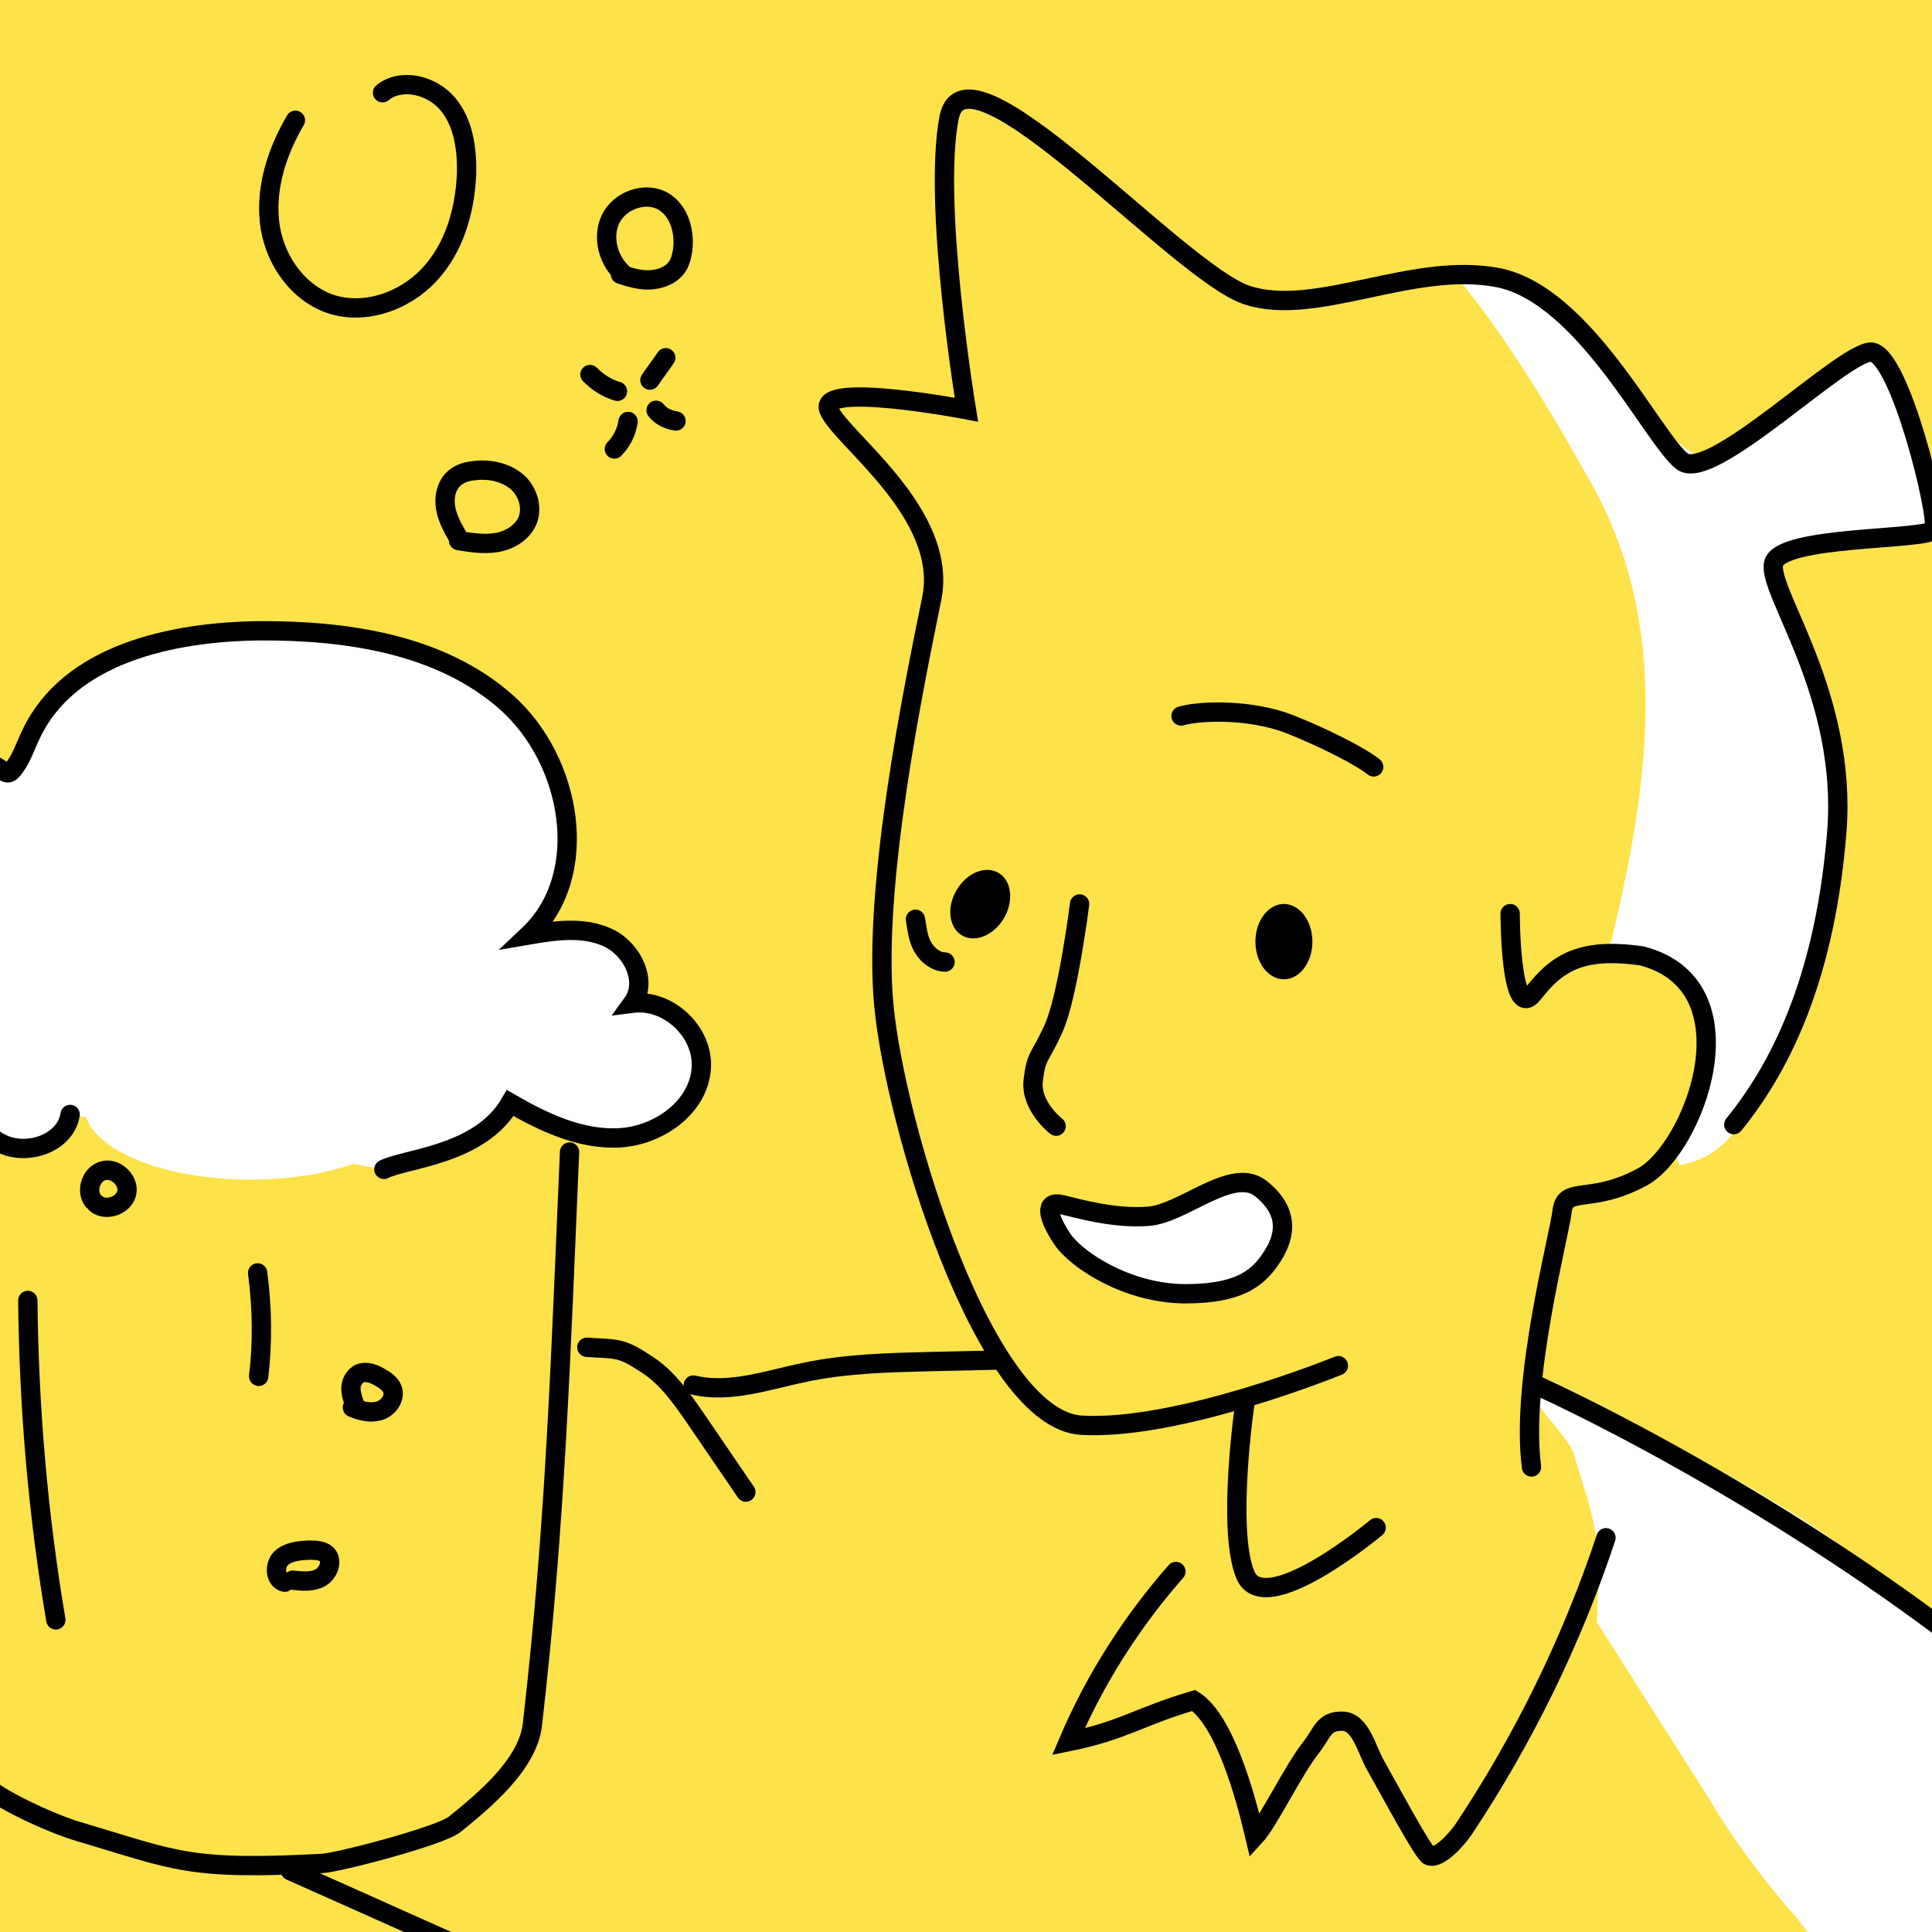<?xml version="1.0" encoding="utf-8"?>
<!-- Generator: Adobe Illustrator 26.0.2, SVG Export Plug-In . SVG Version: 6.00 Build 0)  -->
<svg version="1.1" id="Layer_1" xmlns="http://www.w3.org/2000/svg" xmlns:xlink="http://www.w3.org/1999/xlink" x="0px" y="0px"
	 viewBox="0 0 200 200" style="enable-background:new 0 0 200 200;" xml:space="preserve">
<style type="text/css">
	.st0{fill:#FEE249;}
	.st1{fill:#FFFFFF;}
	.st2{fill:none;stroke:#000000;stroke-width:2;stroke-linecap:round;stroke-miterlimit:10;}
	.st3{fill:#010101;}
	.st4{fill:#FFFFFF;stroke:#000000;stroke-width:2;stroke-linecap:round;stroke-miterlimit:10;}
	.st5{fill:#010101;stroke:#000000;stroke-width:2;stroke-linecap:round;stroke-miterlimit:10;}
</style>
<rect x="-1.97" y="-2.02" class="st0" width="205.11" height="203.98"/>
<g>
	<g id="Layer_2_00000094614478815936002820000014293959546941517237_">
		<g>
			<path class="st1" d="M166.88,97.12c3.9-16.41,6.07-32.39-2.16-47.11c-3.16-5.64-8.65-15.19-14.03-21.42
				c5.96,0.95,11.39,2.32,14.03,7.75c1.16,2.43,6.86,7.65,8.91,9.39c3.11,2.58,3.48,1.64,7.12,0c3.69-1.64,7.91-7.49,11.18-9.81
				c0.95-0.69,2.58,1.37,3.75,1.32c0.95,0,2.74,8.91,2.95,9.81c0.9,3.59,3.48,8.6-0.58,8.33c-4.48-0.32-8.28,0.11-12.19,1.79
				c-3.69,1.53-1.48,2.95,0.11,7.38c0.11,0.37,5.17,7.33,4.33,16.46c-1.21,13.4-0.58,13.56-6.86,28.59
				c-2.16,5.17-4.06,10.08-9.6,11.02c-1.85-4.91,3.69-6.38,3.38-11.6c-0.58-8.65-7.28-10.29-10.87-10.66"/>
		</g>
		<g>
			<path class="st1" d="M165.3,167.91c0.47-9.02,0-9.65-2.43-17.51c-0.58-1.85-6.28-7.23-4.38-7.02c0.9,0.11,15.3,6.54,16.09,6.96
				c19.78,10.66,19.25,12.82,37.14,26.43c12.66,9.6,10.23,9.44,20.47,21.63c1.42,1.69,18.57,22.79,20.1,24.42
				c1.53,1.64,6.44,7.12,5.86,12.03c-1.16,10.18-3.8,14.56-4.75,18.2c-1.58,6.22-3.9,4.96-5.75,6.01
				c-3.96,2.27-14.3,0.16-18.57,1.74c-7.28,2.64-8.86,8.49-14.82,10.18c-0.74,0.21-12.13-0.74-12.66-1.21
				c-0.74-0.69-10.29-5.8-10.5-6.8c-2.16-9.81,0.74-14.45-1.05-20.2c-0.37-1.16-3.64-3.64-4.48-8.86c-0.26-1.48-1.21-3.38-0.95-6.17
				c0.37-3.59-1.21-7.7,6.86-6.54c8.76,1.32,7.07-2.16,6.8-4.22c-1.21-11.45-5.22-9.07-12.34-18.52c0,0-4.85-5.22-9.07-12.34"/>
		</g>
		<path class="st2" d="M138.55,141.37c0,0-16.51,6.75-26.59,6.17s-19.31-31.07-20.47-43.52c-1.16-12.45,3.16-33.18,4.96-42.04
			S86.97,45.37,85.8,42.41c-1.16-2.95,14.24,0,14.24,0s-3.53-21.31-1.79-30.23c1.74-8.91,23.68,15.98,30.81,18.36
			c7.12,2.37,17.2-3.53,26.06-1.79c8.91,1.79,15.98,16.62,18.99,18.99c2.95,2.37,16.62-11.29,19.57-11.29s7.12,17.2,6.54,18.36
			c-0.58,1.16-15.98,0.58-16.62,3.53c-0.63,2.95,7.7,13.61,6.54,27.85s-5.33,23.68-10.66,30.23"/>
		<path class="st2" d="M156.33,94.58c0,0,0,11.29,2.37,8.28s4.75-4.85,11.29-3.9c11.76,3.11,5.38,19.99,0,22.89
			s-7.97,0.84-8.28,3.53c-0.32,2.69-4.33,17.57-3.17,26.48"/>
		<ellipse class="st3" cx="132.91" cy="97.48" rx="2.95" ry="3.9"/>
		<ellipse transform="matrix(0.5 -0.866 0.866 0.5 -30.314 134.683)" class="st3" cx="101.48" cy="93.59" rx="3.75" ry="2.85"/>
		<path class="st2" d="M111.76,93.58c0,0-1.21,9.6-2.69,12.87c-1.48,3.27-1.79,2.69-2.11,5.38c-0.32,2.69,2.37,4.75,2.37,4.75"/>
		<path class="st4" d="M109.91,124.7c1.79,0.42,5.38,1.48,8.97,1.21c3.59-0.26,8.65-5.17,11.6-2.9c2.95,2.32,2.64,4.8,1.32,6.91
			c-1.32,2.11-3.11,4.01-9.07,4.01c-5.96,0-11.34-3.48-12.82-5.75C108.43,125.92,108.12,124.28,109.91,124.7z"/>
		<path class="st2" d="M122.26,74.12c1.79-0.53,7.02-0.79,11.24,0.84c4.22,1.69,7.6,3.53,8.7,4.43"/>
		<path class="st2" d="M128.9,145.06c0,0-1.95,13.08,0,17.93s13.56-4.85,13.56-4.85"/>
		<path class="st2" d="M159.23,143.48c0,0,44.47,19.89,70.21,51.69s32.55,37.08,27.27,49.22c-5.27,12.13-3.01,7.6-5.27,12.13
			c-2.27,4.54-17.41,1.53-23.47,4.54c-6.07,3.01-9.07,11.34-20.47,9.07c-11.34-2.27-18.2-2.27-17.41-18.94
			c0.74-16.67-0.95-3.9-4.01-15.98c-3.01-12.13,0.16-14.66,8.49-13.93c8.33,0.74,10.71-2.43,20.57-2.43
			c9.86,0,21.15,20.57,21.15,20.57"/>
		<path class="st2" d="M121.73,162.68c-4.59,5.22-8.39,11.18-11.13,17.62c5.75-1.16,7.38-2.64,12.98-4.27
			c3.16,2,5.33,9.81,6.33,14.08c1.37-1.48,3.96-6.86,5.75-9.13c1.27-1.58,1.32-2.85,3.32-2.8c1.9,0.05,2.48,2.95,3.43,4.59
			c1.53,2.69,4.96,9.13,5.54,9.34c1.05,0.37,2.9-1.79,3.53-2.69c6.22-9.34,11.24-19.57,14.77-30.23"/>
		<path class="st4" d="M7.26,115.37c-0.47,3.01-4.54,4.38-7.23,2.95c-2.69-1.42-4.11-4.54-4.54-7.54c-3.27,2.69-8.55,1.69-11.6-1.32
			c-3.06-3.01-4.27-7.33-4.8-11.6c-0.32-2.43-0.37-5.01,0.58-7.28c2.64-6.17,6.01-11.5,12.71-12.19c7.86-0.79,7.81,2.53,8.86,1.37
			c0.95-1.06,1.37-2.53,2-3.8c3.9-8.23,14.45-10.55,23.58-10.66c9.07-0.05,18.78,1.37,25.58,7.38c6.8,6.01,8.91,17.88,2.32,24.11
			c2.74-0.47,5.64-0.9,8.18,0.26s4.22,4.54,2.58,6.8c3.69-0.47,7.33,2.95,7.12,6.65c-0.21,4.06-4.33,7.02-8.39,7.28
			c-4.01,0.26-7.91-1.58-11.39-3.59c-3.11,5.38-10.71,5.7-13.08,6.86"/>
		<path class="st2" d="M-11.2,112.25c-0.69,19.46,1.32,34.97,4.33,54.49c0.63,4.17,3.01,14.98,5.38,18.04
			c0.95,1.27,6.7,3.96,9.55,4.8c10.18,3.01,11.34,4.06,25.32,3.32c1.74-0.11,12.24-2.85,13.71-4.06c2.85-2.32,7.54-6.12,8.02-10.29
			c2.43-21.05,2.95-38.67,3.85-59.29"/>
		<path class="st2" d="M2.88,134.62c0.11,11.08,1.05,22.15,2.9,33.07"/>
		<path class="st2" d="M26.67,131.77c0.47,3.53,0.53,7.17,0.11,10.71"/>
		<path class="st2" d="M29.47,163.79c-1-0.21-1.11-1.74-0.37-2.48c0.74-0.69,1.85-0.79,2.85-0.84c0.63,0,1.37,0,1.85,0.42
			c0.69,0.69,0.21,1.95-0.63,2.43c-0.84,0.47-1.9,0.37-2.85,0.26"/>
		<path class="st2" d="M36.91,145.86c-0.26-0.63-0.53-1.32-0.58-2s0.32-1.42,0.95-1.69c0.69-0.26,1.48,0.05,2.16,0.47
			c0.47,0.26,0.95,0.63,1.16,1.11c0.37,0.9-0.32,1.95-1.27,2.27c-0.95,0.32-1.95,0.05-2.85-0.32"/>
		<path class="st2" d="M9.63,124.28c-0.79-1.06-0.16-2.85,1.16-3.11c1.27-0.26,2.64,1.11,2.32,2.37c-0.32,1.27-2.16,1.9-3.16,1.06"
			/>
		<path class="st2" d="M103.37,140.79c-2.32,0.05-4.69,0.11-7.02,0.16c-4.38,0.11-8.76,0.21-13.03,1.11
			c-3.85,0.79-7.75,2.22-11.55,1.32"/>
		<path class="st2" d="M60.75,139.47c3.32,0.21,3.53,0,6.33,1.85c2.06,1.37,3.48,3.43,4.91,5.49c1.74,2.53,3.48,5.12,5.22,7.65"/>
		<path class="st2" d="M30.05,193.65c9.02,4.01,18.04,8.07,27.01,12.08c5.7,2.53,12.5,5.06,17.93,1.95
			c1.64-0.95,7.38-2.43,9.23-2.06c0.74,0.16,4.11,5.22,4.43,5.86c4.06,8.44,6.07,16.67,8.44,21.31"/>
		<g>
			<g>
				<path class="st2" d="M30.58,12.45c-1.85,3.16-3.06,6.8-2.69,10.44s2.64,7.17,6.07,8.49c3.59,1.32,7.81-0.11,10.44-2.9
					c2.64-2.8,3.75-6.7,3.9-10.55c0.05-2.53-0.32-5.22-1.95-7.17c-1.64-1.95-4.8-2.74-6.75-1.16"/>
				<path class="st2" d="M64.6,28.43c-1.64-1.37-2.32-3.9-1.37-5.8c0.95-1.9,3.59-2.85,5.43-1.79c1.69,1,2.27,3.22,2,5.12
					c-0.11,0.63-0.26,1.27-0.63,1.74c-0.63,0.84-1.69,1.21-2.74,1.27s-2.06-0.26-3.06-0.58"/>
				<path class="st2" d="M47.56,55.86c-0.58-1-1.21-2.06-1.42-3.22c-0.21-1.16,0.05-2.48,1-3.22c0.53-0.42,1.21-0.63,1.9-0.69
					c1.53-0.21,3.22,0.11,4.43,1.11c1.21,1,1.74,2.85,1.06,4.22c-0.58,1.16-1.85,1.9-3.16,2.11c-1.27,0.21-2.64,0-3.9-0.21"/>
				<path class="st2" d="M61.07,38.77c0.79,0.79,1.74,1.42,2.85,1.74"/>
				<path class="st2" d="M68.92,37.03c-0.53,0.79-1.11,1.53-1.64,2.32"/>
				<path class="st2" d="M65.02,43.63c-0.16,1.05-0.63,2.06-1.42,2.85"/>
			</g>
			<path class="st2" d="M67.92,42.47c0.47,0.63,1.27,1,2.06,1.11"/>
		</g>
		<path class="st2" d="M94.77,95.16c0.16,1,0.26,2,0.74,2.85c0.47,0.84,1.37,1.58,2.32,1.58"/>
		<ellipse class="st1" cx="25.93" cy="114.52" rx="17.2" ry="7.6"/>
	</g>
</g>
</svg>
